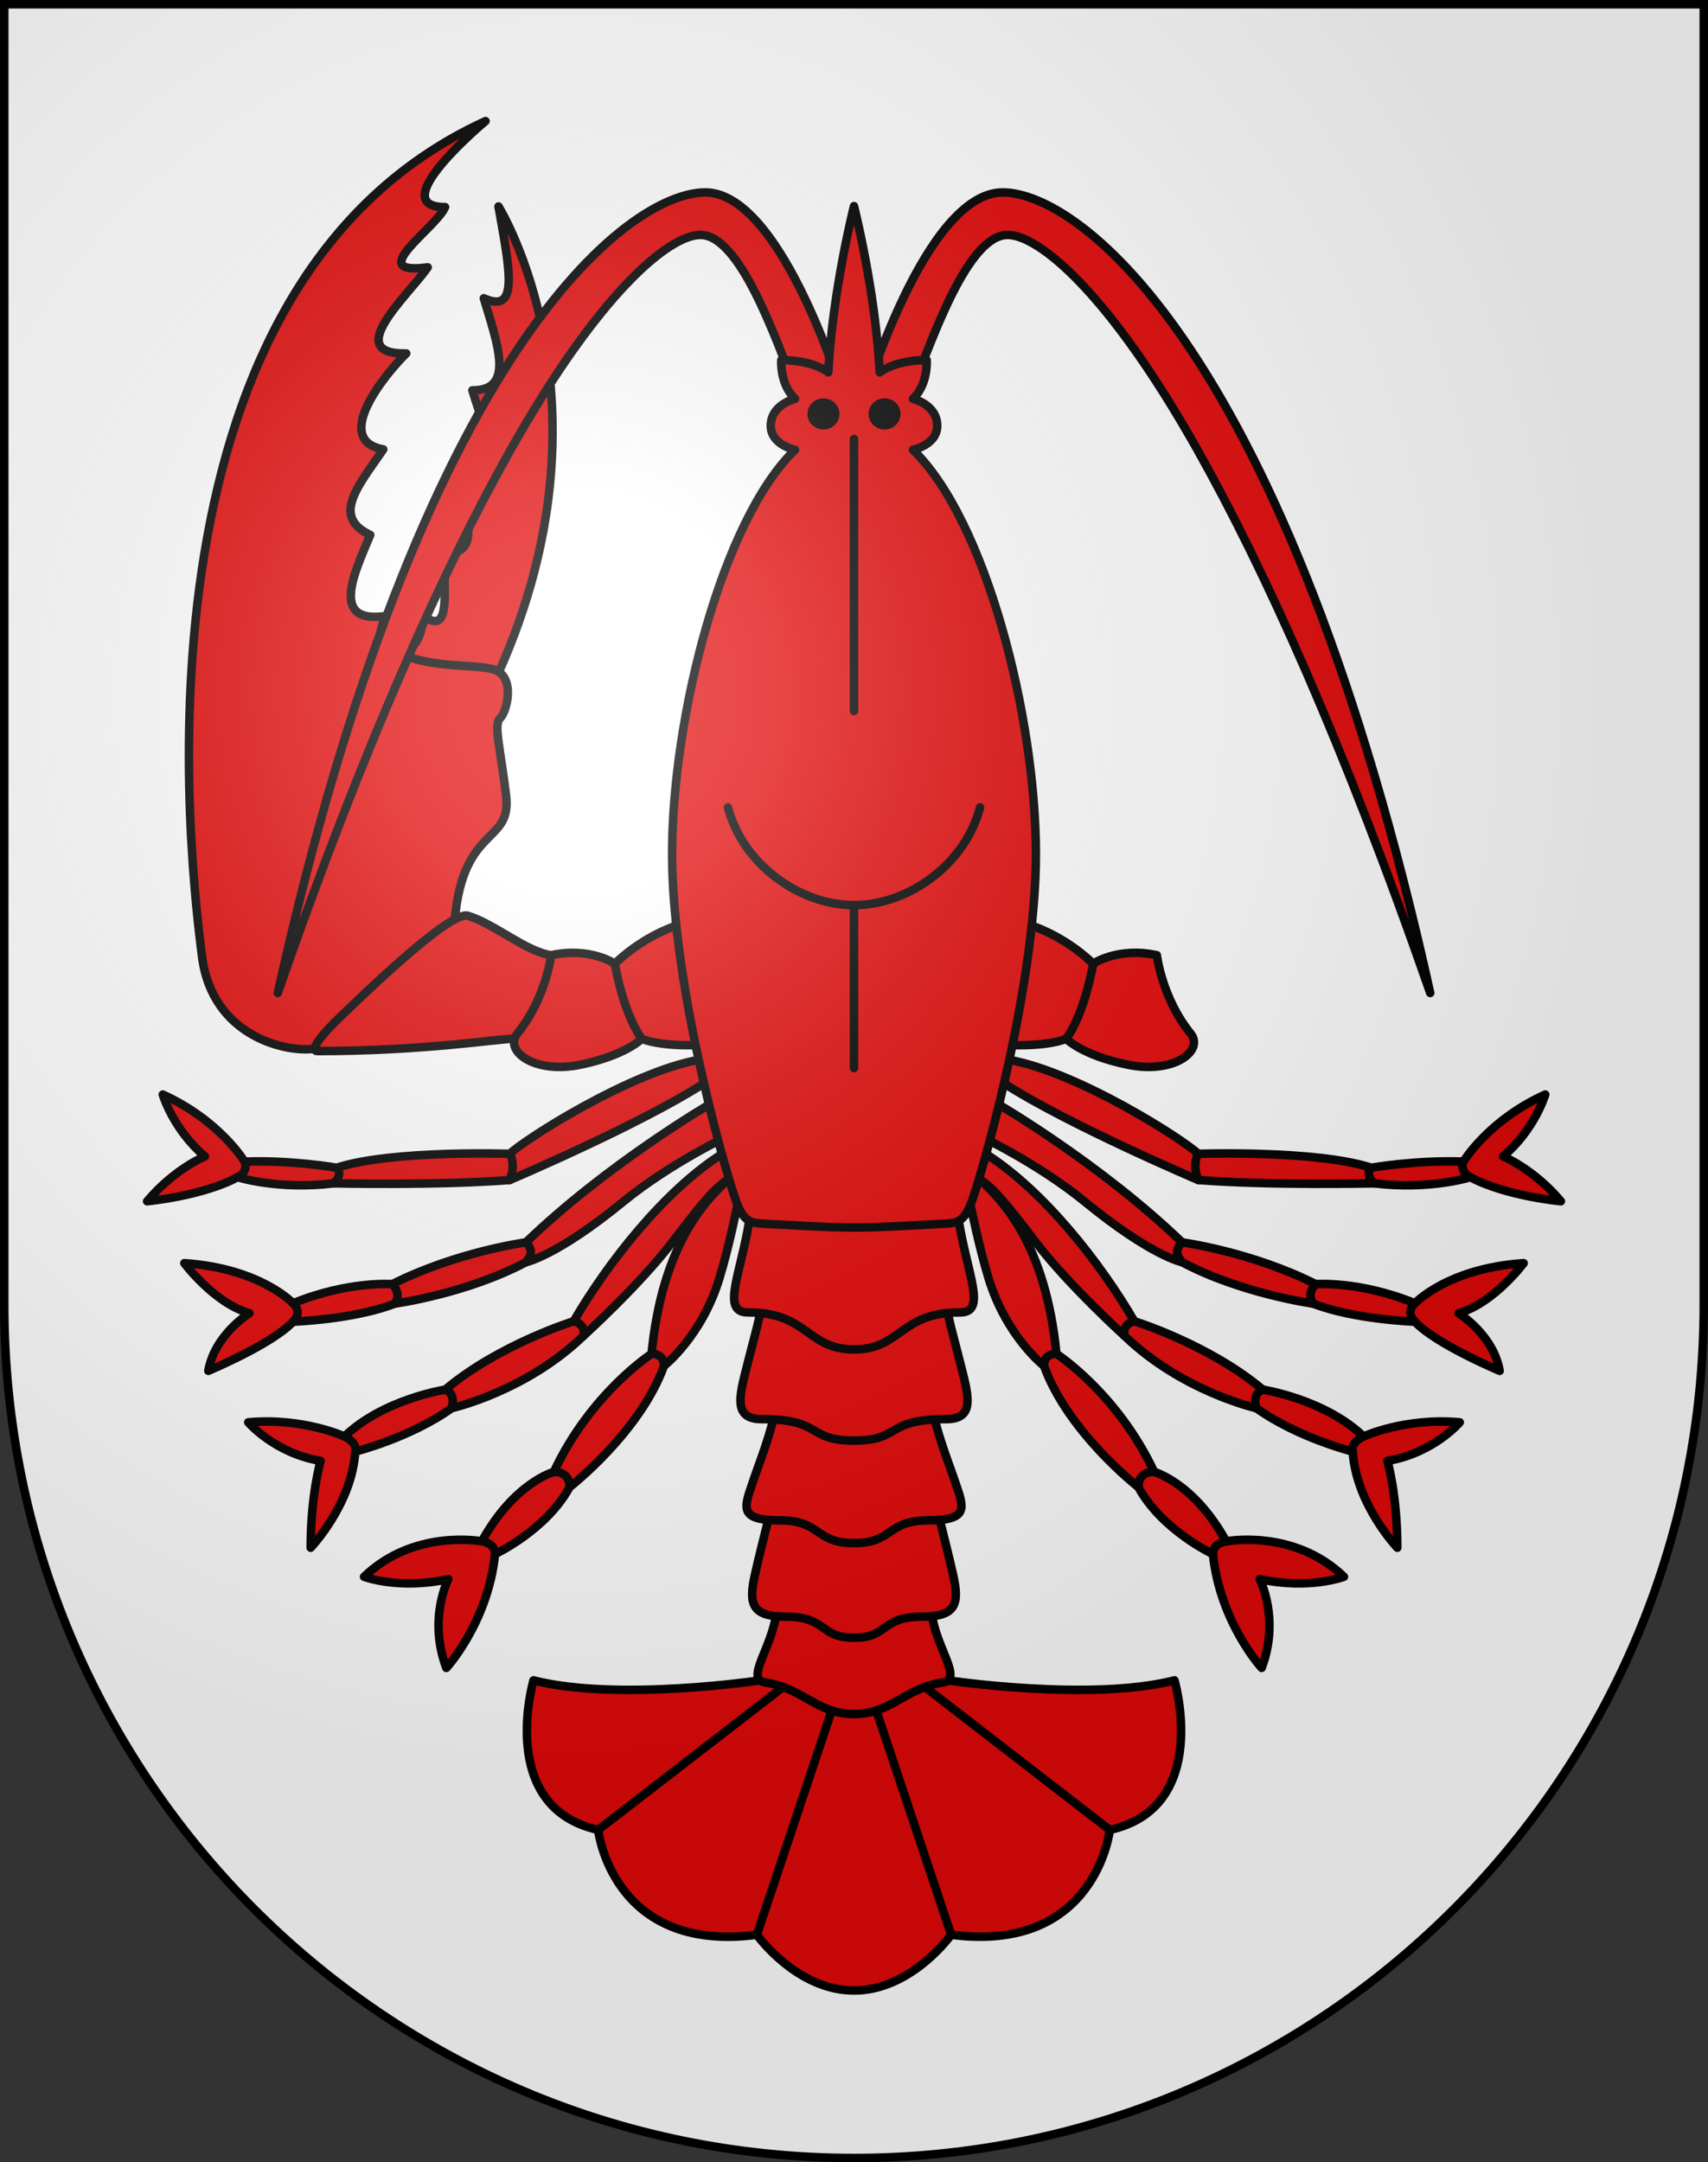 <?xml version="1.0" encoding="UTF-8" standalone="no"?>
<svg
   xmlns:dc="http://purl.org/dc/elements/1.1/"
   xmlns:cc="http://creativecommons.org/ns#"
   xmlns:rdf="http://www.w3.org/1999/02/22-rdf-syntax-ns#"
   xmlns:svg="http://www.w3.org/2000/svg"
   xmlns="http://www.w3.org/2000/svg"
   xmlns:xlink="http://www.w3.org/1999/xlink"
   xmlns:sodipodi="http://sodipodi.sourceforge.net/DTD/sodipodi-0.dtd"
   xmlns:inkscape="http://www.inkscape.org/namespaces/inkscape"
   height="763"
   width="603"
   version="1.0"
   id="svg20"
   sodipodi:version="0.32"
   inkscape:version="0.46"
   sodipodi:docname="Onnens-coat_of_arms.svg"
   sodipodi:docbase="C:\Documents and Settings\Steve\Bureau\Blason Villages Suisse pour Wikipédia (par Delta-9)"
   inkscape:output_extension="org.inkscape.output.svg.inkscape">
  <rect width="100%" height="100%" fill="#333333" stroke="none"/>
  <defs
     id="defs29"><inkscape:perspective
   sodipodi:type="inkscape:persp3d"
   inkscape:vp_x="0 : 381.5 : 1"
   inkscape:vp_y="0 : 1000 : 0"
   inkscape:vp_z="603 : 381.5 : 1"
   inkscape:persp3d-origin="301.5 : 254.33333 : 1"
   id="perspective28" />
<linearGradient
   id="linearGradient2893">
  <stop
     style="stop-color:#ffffff;stop-opacity:0.314;"
     offset="0"
     id="stop2895" />
  <stop
     id="stop2897"
     offset="0.19"
     style="stop-color:#ffffff;stop-opacity:0.251;" />
  <stop
     style="stop-color:#6b6b6b;stop-opacity:0.125;"
     offset="0.6"
     id="stop2901" />
  <stop
     style="stop-color:#000000;stop-opacity:0.125;"
     offset="1"
     id="stop2899" />
</linearGradient>
<linearGradient
   id="linearGradient2955">
  <stop
     style="stop-color:white;stop-opacity:0;"
     offset="0"
     id="stop2965" />
  <stop
     style="stop-color:black;stop-opacity:0.646;"
     offset="1"
     id="stop2959" />
</linearGradient>
<radialGradient
   inkscape:collect="always"
   xlink:href="#linearGradient2893"
   id="radialGradient3236"
   gradientUnits="userSpaceOnUse"
   gradientTransform="matrix(1.215,1.531577e-24,1.464684e-23,1.267,-839.192,-490.489)"
   cx="858.042"
   cy="579.933"
   fx="858.042"
   fy="579.933"
   r="300" />
<inkscape:perspective
   id="perspective2764"
   inkscape:persp3d-origin="297.63751 : 280.63 : 1"
   inkscape:vp_z="595.27502 : 420.94501 : 1"
   inkscape:vp_y="0 : 1000 : 0"
   inkscape:vp_x="0 : 420.94501 : 1"
   sodipodi:type="inkscape:persp3d" />

	
	
	

	

		
			
		
			
		
			
		
			
		
			
		
		
			
	
		
			
		
			
	
		
		
		
		
		
	
			
			
		
			
			
			
			
			
			
		
			
			
		
			
			
		
				
				
			
				
					
				
				
				
				
			
				
				
				
				
			
				
				
				
				
			
					
					
					
					
				
					
					
					
					
				
					
					
					
					
				
					
					
					
					
				
					
					
					
					
				
					
					
					
					
				
					
					
					
					
				
					
					
					
					
				</defs>
  <sodipodi:namedview
     inkscape:window-height="968"
     inkscape:window-width="1280"
     inkscape:pageshadow="2"
     inkscape:pageopacity="0.0"
     guidetolerance="10.0"
     gridtolerance="10.0"
     objecttolerance="10.0"
     borderopacity="1.0"
     bordercolor="#666666"
     pagecolor="#ffffff"
     id="base"
     inkscape:zoom="0.92652193"
     inkscape:cx="173.53758"
     inkscape:cy="399.00713"
     inkscape:window-x="1280"
     inkscape:window-y="22"
     inkscape:current-layer="layer2"
     showgrid="false"
     showguides="true"
     inkscape:guide-bbox="true">
    <sodipodi:guide
       orientation="horizontal"
       position="761.5"
       id="guide1885" />
    <sodipodi:guide
       orientation="vertical"
       position="1.5"
       id="guide1887" />
    <sodipodi:guide
       orientation="horizontal"
       position="1.5"
       id="guide1889" />
    <sodipodi:guide
       orientation="vertical"
       position="601.5"
       id="guide1891" />
    <sodipodi:guide
       orientation="vertical"
       position="301.501"
       id="guide1893" />
  </sodipodi:namedview>
  <desc
     id="desc22">Coat of Arms of Canton of Freiburg (Fribourg)</desc>
  <g
     inkscape:groupmode="layer"
     id="layer1"
     inkscape:label="Fond écu"
     style="opacity:1"
     sodipodi:insensitive="true">
    <path
       id="path1899"
       d="M 1.5,1.5 L 1.5,460.368 C 1.5,626.678 135.815,761.5 301.5,761.5 C 467.185,761.5 601.5,626.678 601.5,460.368 L 601.5,1.5 L 1.5,1.5 z"
       style="fill:#ffffff;fill-opacity:1" />
  </g>
  <g
     inkscape:groupmode="layer"
     id="layer2"
     inkscape:label="Meubles"
     style="opacity:1;display:inline"
     sodipodi:insensitive="true">
    <g
       id="g3217">
      <path
         d="M 149.343,217.174 C 160.15,225.417 155.961,206.103 157.224,195.17 C 172.047,195.735 161.874,176.825 162.454,167.3 C 178.499,167.907 170.862,151.286 166.765,137.732 C 181.907,137.846 175.634,121.391 170.801,105.244 C 183.118,110.81 180.147,96.134 175.995,72.858 C 175.995,72.858 218.911,141.694 176.024,237.379 L 164.53,253.742 L 136.669,229.671 C 149.634,233.251 149.343,217.174 149.343,217.174 z"
         sodipodi:nodetypes="cccccccccccccccccscccccccc"
         id="path2285_19_"
         style="fill:#e20909;stroke:#000000;stroke-width:3;stroke-linecap:round;stroke-linejoin:round" />
      <path
         id="path2615"
         d="M 136.953,228.548 C 150.33,236.504 167.427,233.967 174.521,236.325 C 182.042,238.825 179.016,251.067 176.596,253.4 C 174.176,255.733 176.596,263.4 178.671,280.733 C 180.746,298.066 163.629,290.9 160.56,324.415 L 160.56,327.608 L 120.447,366.275 L 111.12,370.034 C 102.076,371.566 74.931,366.4 71.3,337.4 C 67.669,308.4 41.32,102.201 171.41,42.733 C 171.41,42.733 134.912,73.072 157.138,73.072 C 154.138,80.357 128.147,97.346 151.009,94.34 C 144.16,104.202 120.546,125.149 143.426,124.72 C 136.189,131.758 116.882,155.217 135.321,158.574 C 126.661,171.24 116.774,182.278 130.717,188.749 C 125.226,201.936 116.102,220.466 136.506,217.323 C 136.503,217.323 131.461,225.282 136.953,228.548 z"
         style="fill:#e20909;stroke:#000000;stroke-width:3;stroke-linecap:round;stroke-linejoin:round" />
      <path
         id="path2617"
         d="M 184.505,366.525 L 181.674,366.525 C 176.076,366.525 149.882,370.9 112.016,370.9 C 109.941,370.9 110.978,367.65 120.056,358.9 C 129.134,350.15 159,321.272 165.183,323.15 C 174.649,326.025 185.586,335.733 194.577,337.067 L 199.159,344.4 L 184.505,366.525 z"
         style="fill:#e20909;stroke:#000000;stroke-width:3;stroke-linecap:round;stroke-linejoin:round" />
      <path
         id="path2619"
         d="M 221.378,341.9 L 217.055,340.067 C 217.055,340.067 208.41,334.066 194.578,337.067 C 194.578,337.067 192.817,352.13 182.648,364.734 C 177.807,370.734 188.527,379.067 204.78,375.734 C 221.032,372.401 226.565,366.567 226.565,366.567 L 228.64,358.9 L 221.378,341.9 z"
         style="fill:#e20909;stroke:#000000;stroke-width:3;stroke-linecap:round;stroke-linejoin:round" />
      <path
         id="path2621"
         d="M 241.607,325.733 C 233.308,328.066 224.144,333.233 217.055,340.066 C 217.055,340.066 219.822,357.066 226.565,366.566 C 226.565,366.566 232.617,369.4 247.486,368.733 L 241.607,325.733 z"
         style="fill:#e20909;stroke:#000000;stroke-width:3;stroke-linecap:round;stroke-linejoin:round" />
      <path
         id="path2625"
         d="M 381.621,341.9 L 385.943,340.067 C 385.943,340.067 394.589,334.066 408.42,337.067 C 408.42,337.067 410.182,352.13 420.351,364.734 C 425.193,370.734 414.472,379.067 398.22,375.734 C 381.967,372.401 376.434,366.567 376.434,366.567 L 374.36,358.9 L 381.621,341.9 z"
         style="fill:#e20909;stroke:#000000;stroke-width:3;stroke-linecap:round;stroke-linejoin:round" />
      <path
         id="path2627"
         d="M 361.392,325.733 C 369.691,328.066 378.856,333.233 385.944,340.066 C 385.944,340.066 383.177,357.066 376.434,366.566 C 376.434,366.566 370.382,369.4 355.513,368.733 L 361.392,325.733 z"
         style="fill:#e20909;stroke:#000000;stroke-width:3;stroke-linecap:round;stroke-linejoin:round" />
      <path
         style="fill:#e20909;stroke:#000000;stroke-width:3;stroke-linecap:round;stroke-linejoin:round"
         d="M 175.385,542.734 L 170.111,543.9 C 170.111,543.9 146.25,539.318 128.528,556.401 C 128.528,556.401 140.805,561.067 158.267,557.233 C 158.267,557.233 151.005,571.233 157.575,588.567 C 157.575,588.567 172.272,572.566 174.779,548.4 L 175.385,542.734 z"
         id="path2635" />
      <path
         style="fill:#e20909;stroke:#000000;stroke-width:3;stroke-linecap:round;stroke-linejoin:round"
         d="M 200.975,518.4 L 195.528,519.4 C 195.528,519.4 181.523,523.15 170.111,543.9 C 170.111,543.9 174.779,544.4 174.779,548.4 C 174.779,548.4 192.804,540.025 201.103,524.775 L 200.975,518.4 z"
         id="path2637" />
      <path
         style="fill:#e20909;stroke:#000000;stroke-width:3;stroke-linecap:round;stroke-linejoin:round"
         d="M 235.468,475.15 L 230.022,477.733 C 230.022,477.733 208.496,491.65 195.528,519.4 C 195.528,519.4 201.104,518.9 201.104,524.775 C 201.104,524.775 225.873,505.566 234.431,481.983 L 235.468,475.15 z"
         id="path2639" />
      <path
         style="fill:#e20909;stroke:#000000;stroke-width:3;stroke-linecap:round;stroke-linejoin:round"
         d="M 257.342,415.934 C 248.801,423.847 233.825,439.234 230.022,477.733 C 230.022,477.733 234.431,477.399 234.431,481.983 C 234.431,481.983 247.72,471.63 253.97,451.151 C 257.428,439.818 260.366,425.15 260.366,425.15 L 262.181,418.733 L 257.342,415.934 z"
         id="path2641" />
      <path
         style="fill:#e20909;stroke:#000000;stroke-width:3;stroke-linecap:round;stroke-linejoin:round"
         d="M 127.318,507.65 L 121.612,506.901 C 121.612,506.901 107.089,500.15 87.637,501.9 C 87.637,501.9 96.844,512.775 113.183,515.525 C 113.183,515.525 109.682,527.4 109.682,546.15 C 109.682,546.15 124.271,530.837 125.416,512.234 L 127.318,507.65 z"
         id="path2645" />
      <path
         style="fill:#e20909;stroke:#000000;stroke-width:3;stroke-linecap:round;stroke-linejoin:round"
         d="M 162.936,489.901 L 157.187,490.358 C 157.187,490.358 135.27,493.735 121.612,506.901 C 121.612,506.901 126.28,508.901 125.416,512.234 C 125.416,512.234 144.781,507.399 159.478,496.9 L 162.936,489.901 z"
         id="path2647" />
      <path
         style="fill:#e20909;stroke:#000000;stroke-width:3;stroke-linecap:round;stroke-linejoin:round"
         d="M 208.064,464.9 L 202.531,466.233 C 202.531,466.233 176.207,474.358 157.188,490.358 C 157.188,490.358 161.035,491.4 159.479,496.9 C 159.479,496.9 185.587,491.066 205.99,471.4 L 208.064,464.9 z"
         id="path2649" />
      <path
         style="fill:#e20909;stroke:#000000;stroke-width:3;stroke-linecap:round;stroke-linejoin:round"
         d="M 254.848,407.252 C 234.452,420.206 214.461,445.733 202.531,466.233 C 202.531,466.233 206.854,466.9 205.989,471.4 C 205.989,471.4 225.7,453.566 237.284,438.4 C 248.868,423.234 252.157,419.468 257.343,415.934 L 260.799,409.4 L 254.848,407.252 z"
         id="path2651" />
      <path
         style="fill:#e20909;stroke:#000000;stroke-width:3;stroke-linecap:round;stroke-linejoin:round"
         d="M 107.435,461.733 L 103.458,459.9 C 103.458,459.9 92.047,447.568 65.074,445.734 C 65.074,445.734 75.621,459.9 88.07,463.4 C 88.07,463.4 75.793,470.9 73.545,483.733 C 73.545,483.733 96.11,474.317 103.458,466.4 L 107.435,461.733 z"
         id="path2655" />
      <path
         style="fill:#e20909;stroke:#000000;stroke-width:3;stroke-linecap:round;stroke-linejoin:round"
         d="M 143.571,456.233 L 138.47,453.15 C 138.47,453.15 122.995,451.9 103.457,459.9 C 103.457,459.9 107.088,462.9 103.457,466.4 C 103.457,466.4 124.983,465.65 139.377,460.025 L 143.571,456.233 z"
         id="path2657" />
      <path
         style="fill:#e20909;stroke:#000000;stroke-width:3;stroke-linecap:round;stroke-linejoin:round"
         d="M 191.119,437.9 L 185.673,438.4 C 185.673,438.4 161.294,441.65 138.47,453.15 C 138.47,453.15 141.971,456.15 139.378,460.025 C 139.378,460.025 164.821,456.511 185.673,445.4 L 191.119,437.9 z"
         id="path2659" />
      <path
         style="fill:#e20909;stroke:#000000;stroke-width:3;stroke-linecap:round;stroke-linejoin:round"
         d="M 250.311,389.813 C 250.311,389.813 214.202,410.899 185.673,438.399 C 185.673,438.399 189.563,441.649 185.673,445.399 C 185.673,445.399 196.554,443.249 219.907,424.149 C 237.024,410.149 258.032,400.399 258.032,400.399 L 250.311,389.813 z"
         id="path2661" />
      <path
         style="fill:#e20909;stroke:#000000;stroke-width:3;stroke-linecap:round;stroke-linejoin:round"
         d="M 89.712,413.15 L 86.34,409.9 C 86.34,409.9 77.695,395.4 57.466,386.233 C 57.466,386.233 61.096,398.566 72.335,408.066 C 72.335,408.066 61.615,412.399 51.933,423.899 C 51.933,423.899 71.557,422.065 83.876,415.399 L 89.712,413.15 z"
         id="path2665" />
      <path
         style="fill:#e20909;stroke:#000000;stroke-width:3;stroke-linecap:round;stroke-linejoin:round"
         d="M 122.909,414.525 L 118.846,412.067 C 118.846,412.067 103.22,409.296 86.34,409.9 C 86.34,409.9 88.026,413.275 83.876,415.4 C 83.876,415.4 98.184,419.983 117.808,417.567 L 122.909,414.525 z"
         id="path2667" />
      <path
         style="fill:#e20909;stroke:#000000;stroke-width:3;stroke-linecap:round;stroke-linejoin:round"
         d="M 184.895,409.066 L 179.967,407.149 C 179.967,407.149 138.384,405.732 118.846,412.066 C 118.846,412.066 121.44,414.066 117.808,417.566 C 117.808,417.566 154.463,418.399 179.966,416.399 L 184.895,409.066 z"
         id="path2669" />
      <path
         style="fill:#e20909;stroke:#000000;stroke-width:3;stroke-linecap:round;stroke-linejoin:round"
         d="M 246.666,373.995 C 222.242,378.4 185.154,402.15 179.967,407.15 C 179.967,407.15 182.301,410.65 179.967,416.4 C 179.967,416.4 225.79,396.946 248.525,382.298 L 251.808,376.15 L 246.666,373.995 z"
         id="path2671" />
      <path
         style="fill:#e20909;stroke:#000000;stroke-width:3;stroke-linecap:round;stroke-linejoin:round"
         d="M 427.612,542.734 L 432.886,543.9 C 432.886,543.9 456.746,539.318 474.468,556.401 C 474.468,556.401 462.192,561.067 444.729,557.233 C 444.729,557.233 451.992,571.233 445.421,588.567 C 445.421,588.567 430.724,572.566 428.218,548.4 L 427.612,542.734 z"
         id="path2677" />
      <path
         style="fill:#e20909;stroke:#000000;stroke-width:3;stroke-linecap:round;stroke-linejoin:round"
         d="M 402.024,518.4 L 407.47,519.4 C 407.47,519.4 421.475,523.15 432.887,543.9 C 432.887,543.9 428.219,544.4 428.219,548.4 C 428.219,548.4 410.194,540.025 401.894,524.775 L 402.024,518.4 z"
         id="path2679" />
      <path
         style="fill:#e20909;stroke:#000000;stroke-width:3;stroke-linecap:round;stroke-linejoin:round"
         d="M 367.529,475.15 L 372.976,477.733 C 372.976,477.733 394.501,491.65 407.469,519.4 C 407.469,519.4 401.893,518.9 401.893,524.775 C 401.893,524.775 377.125,505.566 368.567,481.983 L 367.529,475.15 z"
         id="path2681" />
      <path
         style="fill:#e20909;stroke:#000000;stroke-width:3;stroke-linecap:round;stroke-linejoin:round"
         d="M 345.656,415.934 C 354.196,423.847 369.172,439.234 372.976,477.733 C 372.976,477.733 368.567,477.399 368.567,481.983 C 368.567,481.983 355.277,471.63 349.028,451.151 C 345.569,439.818 342.632,425.15 342.632,425.15 L 340.817,418.733 L 345.656,415.934 z"
         id="path2683" />
      <path
         style="fill:#e20909;stroke:#000000;stroke-width:3;stroke-linecap:round;stroke-linejoin:round"
         d="M 475.68,507.65 L 481.386,506.901 C 481.386,506.901 495.909,500.15 515.362,501.9 C 515.362,501.9 506.155,512.775 489.815,515.525 C 489.815,515.525 493.316,527.4 493.316,546.15 C 493.316,546.15 478.727,530.837 477.582,512.234 L 475.68,507.65 z"
         id="path2687" />
      <path
         style="fill:#e20909;stroke:#000000;stroke-width:3;stroke-linecap:round;stroke-linejoin:round"
         d="M 440.062,489.901 L 445.811,490.358 C 445.811,490.358 467.727,493.735 481.386,506.901 C 481.386,506.901 476.717,508.901 477.581,512.234 C 477.581,512.234 458.216,507.399 443.52,496.9 L 440.062,489.901 z"
         id="path2689" />
      <path
         style="fill:#e20909;stroke:#000000;stroke-width:3;stroke-linecap:round;stroke-linejoin:round"
         d="M 394.934,464.9 L 400.468,466.233 C 400.468,466.233 426.791,474.358 445.811,490.358 C 445.811,490.358 441.964,491.4 443.521,496.9 C 443.521,496.9 417.412,491.066 397.009,471.4 L 394.934,464.9 z"
         id="path2691" />
      <path
         style="fill:#e20909;stroke:#000000;stroke-width:3;stroke-linecap:round;stroke-linejoin:round"
         d="M 348.15,407.252 C 368.546,420.206 388.537,445.733 400.467,466.233 C 400.467,466.233 396.144,466.9 397.008,471.4 C 397.008,471.4 377.297,453.566 365.713,438.4 C 354.129,423.234 350.84,419.468 345.655,415.934 L 342.198,409.4 L 348.15,407.252 z"
         id="path2693" />
      <path
         style="fill:#e20909;stroke:#000000;stroke-width:3;stroke-linecap:round;stroke-linejoin:round"
         d="M 495.563,461.733 L 499.541,459.9 C 499.541,459.9 510.953,447.568 537.926,445.734 C 537.926,445.734 527.378,459.9 514.93,463.4 C 514.93,463.4 527.206,470.9 529.454,483.733 C 529.454,483.733 506.89,474.317 499.541,466.4 L 495.563,461.733 z"
         id="path2697" />
      <path
         style="fill:#e20909;stroke:#000000;stroke-width:3;stroke-linecap:round;stroke-linejoin:round"
         d="M 459.427,456.233 L 464.528,453.15 C 464.528,453.15 480.003,451.9 499.541,459.9 C 499.541,459.9 495.91,462.9 499.541,466.4 C 499.541,466.4 478.015,465.65 463.621,460.025 L 459.427,456.233 z"
         id="path2699" />
      <path
         style="fill:#e20909;stroke:#000000;stroke-width:3;stroke-linecap:round;stroke-linejoin:round"
         d="M 411.879,437.9 L 417.325,438.4 C 417.325,438.4 441.705,441.65 464.527,453.15 C 464.527,453.15 461.026,456.15 463.62,460.025 C 463.62,460.025 438.177,456.511 417.325,445.4 L 411.879,437.9 z"
         id="path2701" />
      <path
         style="fill:#e20909;stroke:#000000;stroke-width:3;stroke-linecap:round;stroke-linejoin:round"
         d="M 352.687,389.813 C 352.687,389.813 388.797,410.899 417.326,438.399 C 417.326,438.399 413.436,441.649 417.326,445.399 C 417.326,445.399 406.444,443.249 383.092,424.149 C 365.975,410.149 344.967,400.399 344.967,400.399 L 352.687,389.813 z"
         id="path2703" />
      <path
         style="fill:#e20909;stroke:#000000;stroke-width:3;stroke-linecap:round;stroke-linejoin:round"
         d="M 513.286,413.15 L 516.657,409.9 C 516.657,409.9 525.303,395.4 545.532,386.233 C 545.532,386.233 541.901,398.566 530.663,408.066 C 530.663,408.066 541.382,412.399 551.064,423.899 C 551.064,423.899 531.44,422.065 519.121,415.399 L 513.286,413.15 z"
         id="path2707" />
      <path
         style="fill:#e20909;stroke:#000000;stroke-width:3;stroke-linecap:round;stroke-linejoin:round"
         d="M 480.089,414.525 L 484.152,412.067 C 484.152,412.067 499.778,409.296 516.658,409.9 C 516.658,409.9 514.972,413.275 519.122,415.4 C 519.122,415.4 504.814,419.983 485.189,417.567 L 480.089,414.525 z"
         id="path2709" />
      <path
         style="fill:#e20909;stroke:#000000;stroke-width:3;stroke-linecap:round;stroke-linejoin:round"
         d="M 418.104,409.066 L 423.032,407.149 C 423.032,407.149 464.615,405.732 484.152,412.066 C 484.152,412.066 481.558,414.066 485.189,417.566 C 485.189,417.566 448.535,418.399 423.032,416.399 L 418.104,409.066 z"
         id="path2711" />
      <path
         style="fill:#e20909;stroke:#000000;stroke-width:3;stroke-linecap:round;stroke-linejoin:round"
         d="M 356.332,373.995 C 380.757,378.4 417.844,402.15 423.031,407.15 C 423.031,407.15 420.697,410.65 423.031,416.4 C 423.031,416.4 377.208,396.946 354.472,382.298 L 351.19,376.15 L 356.332,373.995 z"
         id="path2713" />
      <path
         style="fill:#e20909;stroke:#000000;stroke-width:3;stroke-linecap:round;stroke-linejoin:round"
         d="M 414.645,592.956 C 384.907,600.512 334.695,592.956 334.695,592.956 L 301.5,585.066 L 268.304,592.956 C 268.304,592.956 218.093,600.512 188.353,592.956 C 188.353,592.956 175.213,637.733 211.176,645.733 C 211.176,645.733 216.017,689.4 267.197,682.733 C 267.197,682.733 281.166,702.4 301.5,702.4 C 321.834,702.4 335.803,682.733 335.803,682.733 C 386.983,689.4 391.823,645.733 391.823,645.733 C 427.786,637.734 414.645,592.956 414.645,592.956 z"
         id="path2717" />
      <path
         style="fill:#e20909;stroke:#000000;stroke-width:3;stroke-linecap:round;stroke-linejoin:round"
         d="M 328.956,569.124 L 274.042,569.124 C 272.862,580.97 262.857,592.588 270.06,593.672 C 283.728,595.731 288.341,604.832 301.499,604.832 C 314.656,604.832 319.27,595.73 332.938,593.672 C 340.141,592.588 330.135,580.97 328.956,569.124 z"
         id="path2719" />
      <path
         style="fill:#e20909;stroke:#000000;stroke-width:3;stroke-linecap:round;stroke-linejoin:round"
         d="M 336.592,556.214 C 334.446,546.44 329.527,527.593 329.527,527.593 L 273.472,527.593 C 273.472,527.593 268.553,546.44 266.406,556.214 C 264.294,565.833 265.39,570.476 277.3,570.476 C 292.306,570.476 289.049,577.916 301.499,577.916 C 313.949,577.916 310.691,570.476 325.699,570.476 C 337.607,570.476 338.704,565.833 336.592,556.214 z"
         id="path2721" />
      <path
         style="fill:#e20909;stroke:#000000;stroke-width:3;stroke-linecap:round;stroke-linejoin:round"
         d="M 337.441,523.592 C 334.567,515.067 330.922,506.654 328.298,493.579 L 274.699,493.579 C 272.075,506.654 268.43,515.066 265.557,523.592 C 262.723,532 260.742,536.499 275.382,536.499 C 290.022,536.499 287.519,544.511 301.498,544.511 C 315.478,544.511 312.974,536.499 327.614,536.499 C 342.257,536.499 340.275,532 337.441,523.592 z"
         id="path2723" />
      <path
         style="fill:#e20909;stroke:#000000;stroke-width:3;stroke-linecap:round;stroke-linejoin:round"
         d="M 338.717,479.839 C 335.711,467.815 332.821,459.235 333.069,448.949 L 269.931,448.949 C 270.178,459.234 267.287,467.814 264.282,479.839 C 261.331,491.642 258.1,500.783 268.912,500.783 C 290.788,500.783 284.603,508.341 301.499,508.341 C 318.395,508.341 312.21,500.783 334.086,500.783 C 344.899,500.784 341.667,491.642 338.717,479.839 z"
         id="path2725" />
      <path
         style="fill:#e20909;stroke:#000000;stroke-width:3;stroke-linecap:round;stroke-linejoin:round"
         d="M 338.468,430.733 L 264.53,430.733 C 261.458,449.789 254.477,463.118 264.04,463.118 C 285.352,463.118 284.834,476.185 301.499,476.185 C 318.164,476.185 317.646,463.118 338.959,463.118 C 348.522,463.118 341.541,449.788 338.468,430.733 z"
         id="path2727" />
      <path
         style="fill:#e20909;stroke:#000000;stroke-width:3;stroke-linecap:round;stroke-linejoin:round"
         d="M 304.716,141.9 C 304.716,141.9 326.502,67.9 353.992,67.9 C 381.483,67.9 454.622,123.9 504.936,350.4 C 474.302,262.266 446.278,200.521 422.748,158.743 C 391.426,103.133 366.681,82.9 355.722,82.9 C 341.891,82.9 329.541,118.4 322.316,136.9 L 304.716,141.9 z"
         id="path2731" />
      <path
         style="fill:#e20909;stroke:#000000;stroke-width:3;stroke-linecap:round;stroke-linejoin:round"
         d="M 298.282,141.9 C 298.282,141.9 276.495,67.9 249.005,67.9 C 221.515,67.9 148.376,123.9 98.062,350.4 C 128.695,262.266 156.719,200.521 180.25,158.743 C 211.572,103.133 236.317,82.9 247.275,82.9 C 261.107,82.9 273.457,118.4 280.682,136.9 L 298.282,141.9 z"
         id="path2733" />
      <path
         id="path2735"
         d="M 322.316,158.733 C 322.316,158.733 331.962,156.819 330.789,148.9 C 329.839,142.484 322.316,140.733 322.316,140.733 C 327.848,135.4 327.157,127.066 327.157,127.066 C 315.746,127.066 310.559,131.399 310.559,131.399 C 309.174,103.066 301.499,72.732 301.499,72.732 C 301.499,72.732 293.823,103.065 292.44,131.399 C 292.44,131.399 287.253,127.066 275.841,127.066 C 275.841,127.066 275.15,135.399 280.682,140.733 C 280.682,140.733 273.16,142.483 272.21,148.9 C 271.037,156.82 280.682,158.733 280.682,158.733 C 255.006,183.483 237.283,252.9 237.283,301.4 C 237.283,349.9 257.512,418.4 260.366,425.15 C 263.22,431.9 265.564,431.561 271.259,431.9 C 292.266,433.15 298.023,433.15 301.499,433.15 C 304.975,433.15 310.731,433.15 331.739,431.9 C 337.433,431.561 339.779,431.9 342.632,425.15 C 345.485,418.4 365.714,349.9 365.714,301.4 C 365.714,252.9 347.991,183.483 322.316,158.733 z"
         style="fill:#e20909;stroke:#000000;stroke-width:3;stroke-linecap:round;stroke-linejoin:round" />
      <ellipse
         transform="translate(-3.8e-2,-4.5e-2)"
         id="ellipse2739"
         ry="4"
         rx="4.15"
         cy="146.111"
         cx="290.749"
         sodipodi:cx="290.74899"
         sodipodi:cy="146.11099"
         sodipodi:rx="4.1500001"
         sodipodi:ry="4"
         style="stroke:#000000;stroke-width:3;stroke-linecap:round;stroke-linejoin:round" />
      <ellipse
         transform="translate(-3.8e-2,-4.5e-2)"
         id="ellipse2741"
         ry="4"
         rx="4.15"
         cy="146.111"
         cx="312.326"
         sodipodi:cx="312.32599"
         sodipodi:cy="146.11099"
         sodipodi:rx="4.1500001"
         sodipodi:ry="4"
         style="stroke:#000000;stroke-width:3;stroke-linecap:round;stroke-linejoin:round" />
      <line
         id="line2745"
         y2="645.734"
         x2="211.176"
         y1="595.307"
         x1="276.469"
         style="fill:none;stroke:#000000;stroke-width:3;stroke-linecap:round;stroke-linejoin:round" />
      <line
         id="line2747"
         y2="682.734"
         x2="267.196"
         y1="603.603"
         x1="293.63"
         style="fill:none;stroke:#000000;stroke-width:3;stroke-linecap:round;stroke-linejoin:round" />
      <line
         id="line2749"
         y2="645.734"
         x2="391.821"
         y1="595.307"
         x1="326.528"
         style="fill:none;stroke:#000000;stroke-width:3;stroke-linecap:round;stroke-linejoin:round" />
      <line
         id="line2751"
         y2="682.734"
         x2="335.802"
         y1="603.603"
         x1="309.368"
         style="fill:none;stroke:#000000;stroke-width:3;stroke-linecap:round;stroke-linejoin:round" />
      <line
         id="line2753"
         y2="319.4"
         x2="301.499"
         y1="376.9"
         x1="301.499"
         style="fill:none;stroke:#000000;stroke-width:3;stroke-linecap:round;stroke-linejoin:round" />
      <path
         id="path2755"
         d="M 346.003,284.9 C 340.816,304.9 320.796,319.4 301.499,319.4 C 282.203,319.4 262.182,304.9 256.995,284.9"
         style="fill:none;stroke:#000000;stroke-width:3;stroke-linecap:round;stroke-linejoin:round" />
      <line
         id="line2757"
         y2="250.9"
         x2="301.499"
         y1="154.9"
         x1="301.499"
         style="fill:none;stroke:#000000;stroke-width:3;stroke-linecap:round;stroke-linejoin:round" />
    </g>
  </g>
  <g
     inkscape:groupmode="layer"
     id="layer3"
     inkscape:label="Reflet final"
     style="display:inline"
     sodipodi:insensitive="true">
    <path
       style="fill:url(#radialGradient3236);fill-opacity:1"
       d="M 1.5,1.5 L 1.5,460.368 C 1.5,626.679 135.815,761.5 301.5,761.5 C 467.185,761.5 601.5,626.679 601.5,460.368 L 601.5,1.5 L 1.5,1.5 z"
       id="path2346" />
  </g>
  <g
     inkscape:groupmode="layer"
     id="layer4"
     inkscape:label="Contour final"
     style="display:inline"
     sodipodi:insensitive="true">
    <path
       style="fill:none;fill-opacity:1;stroke:#000000;stroke-width:3;stroke-miterlimit:4;stroke-dasharray:none;stroke-opacity:1"
       d="M 1.5,1.5 L 1.5,460.368 C 1.5,626.679 135.815,761.5 301.5,761.5 C 467.185,761.5 601.5,626.679 601.5,460.368 L 601.5,1.5 L 1.5,1.5 z"
       id="path3239" />
  </g>
</svg>
